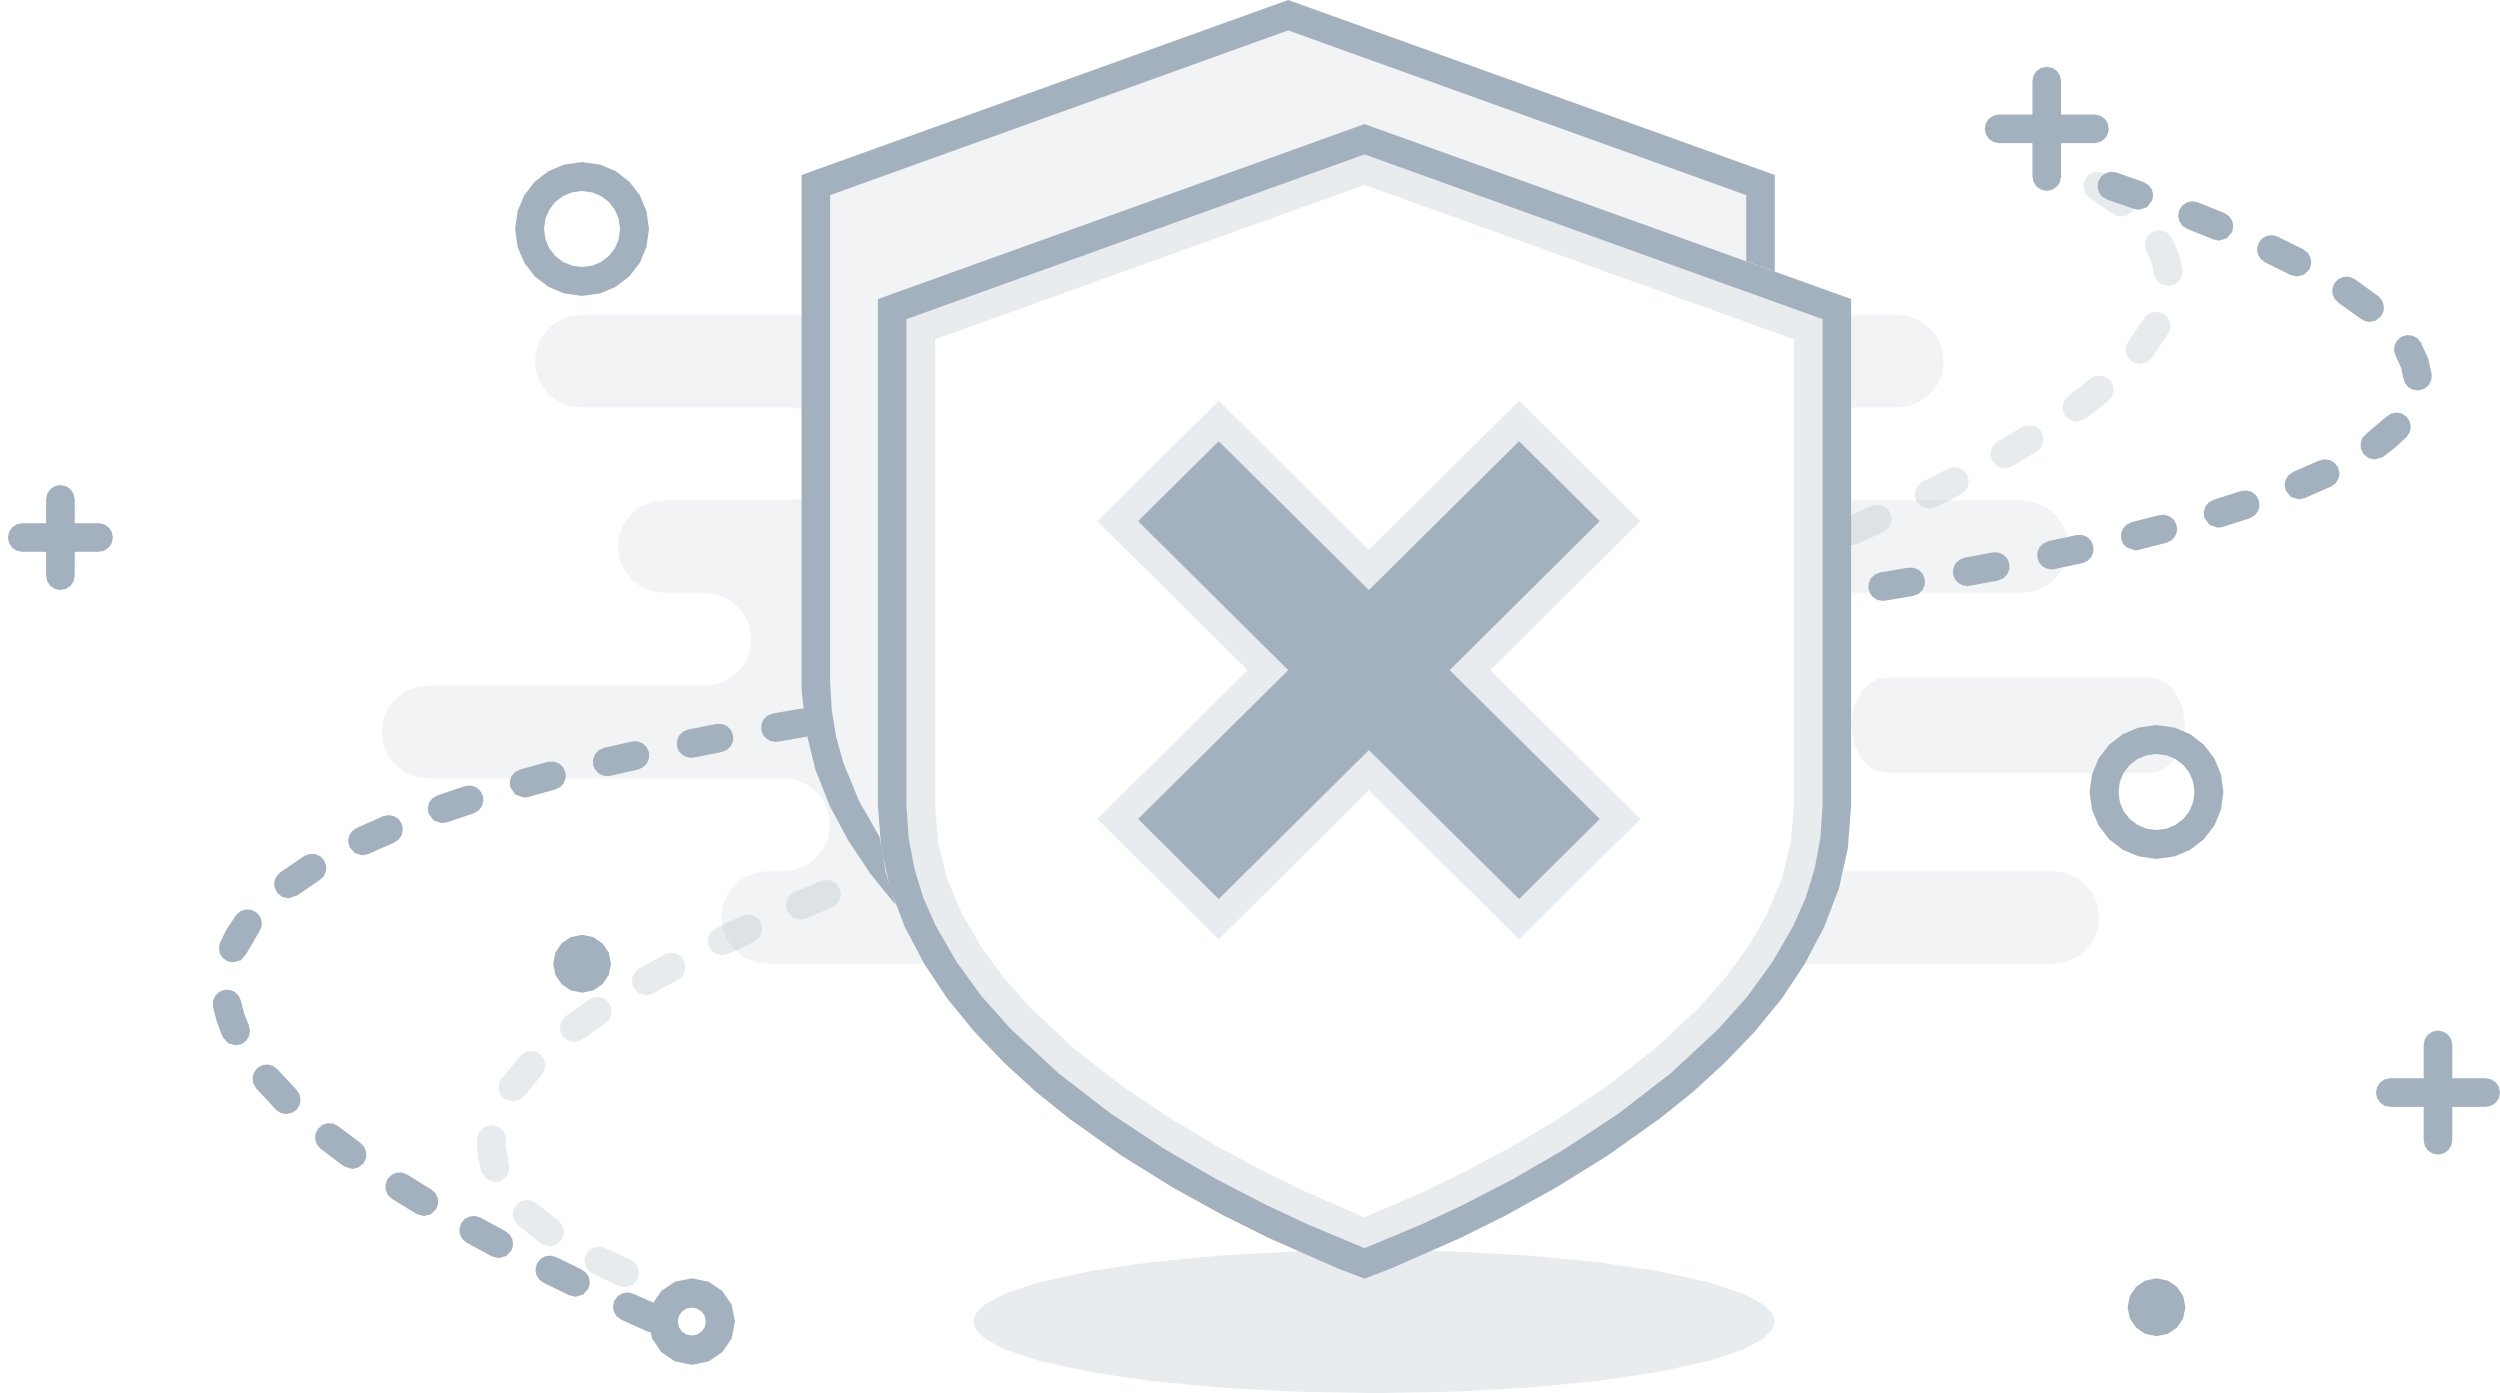 <?xml version="1.0" standalone="no"?><!DOCTYPE svg PUBLIC "-//W3C//DTD SVG 1.1//EN" "http://www.w3.org/Graphics/SVG/1.1/DTD/svg11.dtd"><svg height="146" legacy-metrics="false" node-id="1" sillyvg="true" template-height="146" template-width="262" version="1.1" viewBox="0 0 262 146" width="262" xmlns="http://www.w3.org/2000/svg" xmlns:xlink="http://www.w3.org/1999/xlink"><defs node-id="59"></defs><g node-id="68"><g node-id="69"><g node-id="70"><g node-id="74"><path d="M 186.00 138.50 L 185.71 139.38 L 184.74 140.33 L 182.70 141.42 L 179.12 142.61 L 173.70 143.80 L 167.71 144.69 L 160.35 145.41 L 152.61 145.84 L 144.00 146.00 L 135.39 145.84 L 127.65 145.41 L 120.29 144.69 L 114.30 143.80 L 108.88 142.61 L 105.30 141.42 L 103.26 140.33 L 102.29 139.38 L 102.00 138.50 L 102.29 137.62 L 103.26 136.67 L 105.30 135.58 L 108.88 134.39 L 114.30 133.20 L 120.29 132.31 L 127.65 131.59 L 135.39 131.16 L 144.00 131.00 L 152.61 131.16 L 160.35 131.59 L 167.71 132.31 L 173.70 133.20 L 179.12 134.39 L 182.70 135.58 L 184.74 136.67 L 185.71 137.62 L 186.00 138.50 Z" fill="#a3b1bf" fill-opacity="0.249" fill-rule="nonzero" group-id="1,2,3,7" node-id="66" stroke-linecap="butt" stroke-opacity="0.249" stroke-width="1" target-height="15" target-width="84" target-x="102" target-y="131"></path></g></g><g node-id="71"><path d="M 84.00 33.00 L 84.00 42.87 L 82.77 42.71 L 60.93 42.71 L 59.61 42.53 L 58.47 42.06 L 57.48 41.29 L 56.71 40.31 L 56.24 39.18 L 56.05 37.86 L 56.24 36.54 L 56.71 35.41 L 57.48 34.42 L 58.47 33.66 L 59.61 33.19 L 60.93 33.00 L 84.00 33.00 Z M 84.00 52.27 L 84.00 71.47 L 84.34 75.87 L 85.26 80.04 L 86.75 84.02 L 88.73 87.81 L 91.10 91.41 L 93.88 94.86 L 95.20 97.98 L 96.83 101.00 L 80.48 101.00 L 79.15 100.81 L 78.01 100.34 L 77.02 99.58 L 76.25 98.59 L 75.78 97.46 L 75.59 96.14 L 75.78 94.82 L 76.25 93.69 L 77.02 92.71 L 78.01 91.94 L 79.15 91.47 L 80.48 91.29 L 82.11 91.29 L 83.43 91.10 L 84.57 90.63 L 85.56 89.86 L 86.33 88.88 L 86.80 87.75 L 86.99 86.43 L 86.80 85.11 L 86.33 83.98 L 85.56 82.99 L 84.57 82.23 L 83.43 81.76 L 82.11 81.57 L 44.89 81.57 L 43.56 81.38 L 42.42 80.91 L 41.43 80.15 L 40.66 79.16 L 40.19 78.03 L 40.00 76.71 L 40.19 75.40 L 40.66 74.27 L 41.43 73.28 L 42.42 72.52 L 43.56 72.04 L 44.89 71.86 L 73.86 71.86 L 75.19 71.67 L 76.33 71.20 L 77.32 70.43 L 78.08 69.45 L 78.56 68.32 L 78.75 67.00 L 78.56 65.68 L 78.08 64.55 L 77.32 63.57 L 76.33 62.80 L 75.19 62.33 L 73.86 62.14 L 69.64 62.14 L 68.31 61.96 L 67.17 61.48 L 66.18 60.72 L 65.41 59.73 L 64.94 58.60 L 64.75 57.29 L 64.94 55.97 L 65.41 54.84 L 66.18 53.85 L 67.17 53.09 L 68.31 52.62 L 69.64 52.43 L 82.77 52.43 L 84.00 52.27 Z M 194.00 33.00 L 198.83 33.00 L 200.15 33.19 L 201.29 33.66 L 202.28 34.42 L 203.05 35.41 L 203.53 36.54 L 203.71 37.86 L 203.53 39.18 L 203.05 40.31 L 202.28 41.29 L 201.29 42.06 L 200.15 42.53 L 198.83 42.71 L 194.00 42.71 L 194.00 33.00 Z M 194.00 52.43 L 211.86 52.43 L 213.18 52.62 L 214.32 53.09 L 215.31 53.85 L 216.08 54.84 L 216.56 55.97 L 216.74 57.29 L 216.56 58.60 L 216.08 59.73 L 215.31 60.72 L 214.32 61.48 L 213.18 61.96 L 211.86 62.14 L 194.00 62.14 L 194.00 52.43 Z M 193.20 91.29 L 215.11 91.29 L 216.44 91.47 L 217.58 91.94 L 218.57 92.71 L 219.34 93.69 L 219.81 94.82 L 220.00 96.14 L 219.81 97.46 L 219.34 98.59 L 218.57 99.58 L 217.58 100.34 L 216.44 100.81 L 215.11 101.00 L 189.17 101.00 L 190.85 97.88 L 192.19 94.65 L 193.20 91.29 Z M 197.75 71.00 L 225.25 71.00 L 226.24 71.18 L 227.12 71.66 L 227.90 72.46 L 228.69 74.01 L 229.00 76.00 L 228.69 77.99 L 227.90 79.54 L 227.12 80.34 L 226.24 80.82 L 225.25 81.00 L 197.75 81.00 L 196.76 80.82 L 195.88 80.34 L 195.10 79.54 L 194.31 77.99 L 194.00 76.00 L 194.31 74.01 L 195.10 72.46 L 195.88 71.66 L 196.76 71.18 L 197.75 71.00 Z" fill="#a3b1bf" fill-opacity="0.15" fill-rule="nonzero" group-id="1,2,4" id="Shape" node-id="40" stroke-linecap="butt" stroke-opacity="0.15" stroke-width="1" target-height="68" target-width="189" target-x="40" target-y="33"></path></g><g node-id="72"><path d="M 167.66 85.83 L 159.20 94.23 L 143.46 78.62 L 127.72 94.23 L 119.26 85.83 L 135.00 70.23 L 119.26 54.62 L 127.72 46.23 L 143.46 61.83 L 159.20 46.23 L 167.66 54.62 L 151.93 70.23 Z" fill="#a3b1bf" fill-rule="nonzero" group-id="1,2,5" id="Fill-1" node-id="42" stroke-linecap="butt" stroke-width="1" target-height="48" target-width="48.403" target-x="119.261" target-y="46.225"></path><g node-id="75"><path d="M 159.20 42.00 L 143.46 57.61 L 127.72 42.00 L 115.00 54.62 L 130.74 70.23 L 115.00 85.83 L 127.72 98.45 L 143.46 82.84 L 159.20 98.45 L 171.92 85.83 L 156.19 70.23 L 171.92 54.62 L 159.20 42.00 Z M 159.20 46.23 L 167.66 54.62 L 151.92 70.23 L 167.66 85.83 L 159.20 94.22 L 143.46 78.62 L 127.72 94.22 L 119.26 85.83 L 135.00 70.23 L 119.26 54.62 L 127.72 46.23 L 143.46 61.83 L 159.20 46.23 Z" fill="#a3b1bf" fill-opacity="0.253" fill-rule="nonzero" group-id="1,2,5,8" id="Fill-2" node-id="43" stroke-linecap="butt" stroke-opacity="0.253" stroke-width="1" target-height="56.45" target-width="56.925" target-x="115" target-y="42"></path></g><path d="M 143.00 13.00 L 194.00 31.34 L 194.00 84.47 L 193.65 88.93 L 192.71 93.15 L 191.17 97.17 L 189.15 101.00 L 186.73 104.65 L 183.89 108.12 L 180.77 111.37 L 177.45 114.41 L 173.93 117.24 L 168.44 121.13 L 163.07 124.46 L 157.73 127.41 L 153.11 129.71 L 145.83 132.92 L 143.00 134.00 L 140.17 132.92 L 132.89 129.71 L 128.27 127.41 L 122.93 124.46 L 117.56 121.13 L 112.07 117.24 L 108.55 114.41 L 105.23 111.37 L 102.11 108.12 L 99.27 104.65 L 96.85 101.00 L 94.83 97.17 L 93.29 93.15 L 92.35 88.93 L 92.00 84.47 L 92.00 84.47 L 92.00 31.34 L 143.00 13.00 Z M 143.00 16.19 L 95.00 33.45 L 95.00 84.47 L 95.23 87.79 L 95.82 90.98 L 96.76 94.05 L 98.07 97.02 L 100.25 100.79 L 102.85 104.38 L 105.90 107.80 L 110.94 112.48 L 116.39 116.68 L 122.07 120.43 L 127.46 123.56 L 132.75 126.29 L 137.03 128.30 L 143.00 130.80 L 148.97 128.31 L 153.26 126.30 L 158.54 123.57 L 163.94 120.44 L 169.61 116.70 L 175.06 112.50 L 180.10 107.81 L 183.15 104.39 L 185.75 100.80 L 187.93 97.03 L 189.24 94.06 L 190.18 90.99 L 190.77 87.80 L 191.00 84.47 L 191.00 84.47 L 191.00 33.45 L 143.00 16.19 Z" fill="#a3b1bf" fill-rule="nonzero" group-id="1,2,5" id="Combined-Shape" node-id="44" stroke-linecap="butt" stroke-width="1" target-height="121" target-width="102" target-x="92" target-y="13"></path><path d="M 143.00 16.19 L 191.00 33.45 L 191.00 84.47 L 190.77 87.80 L 190.18 90.99 L 189.24 94.06 L 187.93 97.03 L 185.75 100.80 L 183.15 104.39 L 180.10 107.81 L 175.06 112.50 L 169.61 116.70 L 163.94 120.44 L 158.54 123.57 L 153.26 126.30 L 148.97 128.31 L 143.00 130.80 L 137.03 128.30 L 132.75 126.29 L 127.46 123.56 L 122.07 120.43 L 116.39 116.68 L 110.94 112.48 L 105.90 107.80 L 102.85 104.38 L 100.25 100.79 L 98.07 97.02 L 96.76 94.05 L 95.82 90.98 L 95.23 87.79 L 95.00 84.47 L 95.00 33.45 L 143.00 16.19 Z M 143.00 19.38 L 98.00 35.56 L 98.00 84.47 L 98.34 88.38 L 99.27 92.11 L 100.78 95.70 L 102.75 99.11 L 105.11 102.37 L 107.89 105.51 L 112.49 109.83 L 117.50 113.74 L 122.74 117.27 L 127.78 120.26 L 132.75 122.91 L 136.89 124.92 L 143.00 127.58 L 149.11 124.93 L 153.25 122.92 L 158.22 120.28 L 163.26 117.28 L 168.50 113.76 L 173.51 109.84 L 178.11 105.53 L 180.89 102.39 L 183.25 99.12 L 185.22 95.72 L 186.73 92.12 L 187.66 88.38 L 188.00 84.47 L 188.00 84.47 L 188.00 35.56 L 143.00 19.38 Z" fill="#a3b1bf" fill-opacity="0.248" fill-rule="nonzero" group-id="1,2,5,9" id="Combined-Shape" node-id="45" stroke-linecap="butt" stroke-opacity="0.248" stroke-width="1" target-height="114.611" target-width="96" target-x="95" target-y="16.188"></path><path d="M 135.00 0.00 L 186.00 18.34 L 186.00 28.46 L 183.00 27.38 L 183.00 20.45 L 135.00 3.19 L 87.00 20.45 L 87.00 71.47 L 87.17 74.41 L 87.63 77.23 L 88.40 79.97 L 90.02 83.92 L 92.18 87.70 L 92.82 91.36 L 93.88 94.86 L 91.19 91.54 L 88.89 88.07 L 86.94 84.43 L 85.44 80.62 L 84.47 76.62 L 84.02 72.42 L 84.00 71.47 L 84.00 18.34 L 135.00 0.00 Z" fill="#a3b1bf" fill-rule="nonzero" group-id="1,2,5" id="Combined-Shape" node-id="46" stroke-linecap="butt" stroke-width="1" target-height="94.859" target-width="102" target-x="84" target-y="0"></path><path d="M 135.00 3.19 L 183.00 20.45 L 183.00 27.38 L 143.00 13.00 L 92.00 31.34 L 92.00 84.47 L 92.18 87.70 L 90.02 83.92 L 88.40 79.97 L 87.63 77.23 L 87.17 74.41 L 87.00 71.47 L 87.00 20.45 L 135.00 3.19 Z" fill="#a3b1bf" fill-opacity="0.15" fill-rule="nonzero" group-id="1,2,5,10" id="Combined-Shape" node-id="47" stroke-linecap="butt" stroke-opacity="0.15" stroke-width="1" target-height="84.514" target-width="96" target-x="87" target-y="3.188"></path></g><path d="M 231.50 83.00 L 231.29 84.49 L 230.75 85.77 L 229.89 86.89 L 228.77 87.75 L 227.49 88.29 L 226.00 88.50 L 224.51 88.29 L 223.23 87.75 L 222.11 86.89 L 221.25 85.77 L 220.71 84.49 L 220.50 83.00 L 220.71 81.51 L 221.25 80.23 L 222.11 79.11 L 223.23 78.25 L 224.51 77.71 L 226.00 77.50 L 227.49 77.71 L 228.77 78.25 L 229.89 79.11 L 230.75 80.23 L 231.29 81.51 L 231.50 83.00 Z" fill="none" group-id="1,2" id="Oval" node-id="48" stroke="#a3b1bf" stroke-linecap="butt" stroke-width="3" target-height="11" target-width="11" target-x="220.5" target-y="77.5"></path><path d="M 66.50 24.00 L 66.29 25.49 L 65.75 26.77 L 64.89 27.89 L 63.77 28.75 L 62.49 29.29 L 61.00 29.50 L 59.51 29.29 L 58.23 28.75 L 57.11 27.89 L 56.25 26.77 L 55.71 25.49 L 55.50 24.00 L 55.71 22.51 L 56.25 21.23 L 57.11 20.11 L 58.23 19.25 L 59.51 18.71 L 61.00 18.50 L 62.49 18.71 L 63.77 19.25 L 64.89 20.11 L 65.75 21.23 L 66.29 22.51 L 66.50 24.00 Z" fill="none" group-id="1,2" id="Oval-Copy-9" node-id="49" stroke="#a3b1bf" stroke-linecap="butt" stroke-width="3" target-height="11" target-width="11" target-x="55.5" target-y="18.5"></path><path d="M 75.50 138.50 L 75.26 139.68 L 74.62 140.62 L 73.68 141.26 L 72.50 141.50 L 71.32 141.26 L 70.38 140.62 L 69.74 139.68 L 69.50 138.50 L 69.74 137.32 L 70.38 136.38 L 71.32 135.74 L 72.50 135.50 L 73.68 135.74 L 74.62 136.38 L 75.26 137.32 L 75.50 138.50 Z" fill="none" group-id="1,2" id="Oval-Copy-12" node-id="50" stroke="#a3b1bf" stroke-linecap="butt" stroke-width="3" target-height="6" target-width="6" target-x="69.5" target-y="135.5"></path><path d="M 227.50 137.00 L 227.38 137.59 L 227.06 138.06 L 226.59 138.38 L 226.00 138.50 L 225.41 138.38 L 224.94 138.06 L 224.62 137.59 L 224.50 137.00 L 224.62 136.41 L 224.94 135.94 L 225.41 135.62 L 226.00 135.50 L 226.59 135.62 L 227.06 135.94 L 227.38 136.41 L 227.50 137.00 Z" fill="none" group-id="1,2" id="Oval-Copy-8" node-id="51" stroke="#a3b1bf" stroke-linecap="butt" stroke-width="3" target-height="3" target-width="3" target-x="224.5" target-y="135.5"></path><path d="M 62.50 101.00 L 62.38 101.59 L 62.06 102.06 L 61.59 102.38 L 61.00 102.50 L 60.41 102.38 L 59.94 102.06 L 59.62 101.59 L 59.50 101.00 L 59.62 100.41 L 59.94 99.94 L 60.41 99.62 L 61.00 99.50 L 61.59 99.62 L 62.06 99.94 L 62.38 100.41 L 62.50 101.00 Z" fill="none" group-id="1,2" id="Oval-Copy-11" node-id="52" stroke="#a3b1bf" stroke-linecap="butt" stroke-width="3" target-height="3" target-width="3" target-x="59.5" target-y="99.5"></path><path d="M 214.50 7.00 L 215.09 7.12 L 215.56 7.44 L 215.88 7.91 L 216.00 8.50 L 216.00 12.00 L 219.50 12.00 L 220.09 12.12 L 220.56 12.44 L 220.88 12.91 L 221.00 13.50 L 220.88 14.09 L 220.56 14.56 L 220.09 14.88 L 219.50 15.00 L 216.00 15.00 L 216.00 18.50 L 215.88 19.09 L 215.56 19.56 L 215.09 19.88 L 214.50 20.00 L 213.91 19.88 L 213.44 19.56 L 213.12 19.09 L 213.00 18.50 L 213.00 15.00 L 209.50 15.00 L 208.91 14.88 L 208.44 14.56 L 208.12 14.09 L 208.00 13.50 L 208.12 12.91 L 208.44 12.44 L 208.91 12.12 L 209.50 12.00 L 213.00 12.00 L 213.00 8.50 L 213.12 7.91 L 213.44 7.44 L 213.91 7.12 L 214.50 7.00 Z" fill="#a3b1bf" fill-rule="nonzero" group-id="1,2" id="Combined-Shape" node-id="53" stroke-linecap="butt" stroke-width="1" target-height="13" target-width="13" target-x="208" target-y="7"></path><path d="M 255.50 108.00 L 256.09 108.12 L 256.56 108.44 L 256.88 108.91 L 257.00 109.50 L 257.00 113.00 L 260.50 113.00 L 261.09 113.12 L 261.56 113.44 L 261.88 113.91 L 262.00 114.50 L 261.88 115.09 L 261.56 115.56 L 261.09 115.88 L 260.50 116.00 L 257.00 116.00 L 257.00 119.50 L 256.88 120.09 L 256.56 120.56 L 256.09 120.88 L 255.50 121.00 L 254.91 120.88 L 254.44 120.56 L 254.12 120.09 L 254.00 119.50 L 254.00 116.00 L 250.50 116.00 L 249.91 115.88 L 249.44 115.56 L 249.12 115.09 L 249.00 114.50 L 249.12 113.91 L 249.44 113.44 L 249.91 113.12 L 250.50 113.00 L 254.00 113.00 L 254.00 109.50 L 254.12 108.91 L 254.44 108.44 L 254.91 108.12 L 255.50 108.00 Z" fill="#a3b1bf" fill-rule="nonzero" group-id="1,2" id="Combined-Shape-Copy-6" node-id="54" stroke-linecap="butt" stroke-width="1" target-height="13" target-width="13" target-x="249" target-y="108"></path><path d="M 11.83 56.33 L 11.71 56.92 L 11.39 57.39 L 10.92 57.71 L 10.33 57.83 L 7.83 57.83 L 7.83 60.33 L 7.71 60.92 L 7.39 61.39 L 6.92 61.71 L 6.33 61.83 L 5.74 61.71 L 5.27 61.39 L 4.95 60.92 L 4.83 60.33 L 4.83 57.83 L 2.33 57.83 L 1.74 57.71 L 1.27 57.39 L 0.95 56.92 L 0.83 56.33 L 0.95 55.74 L 1.27 55.27 L 1.74 54.95 L 2.33 54.83 L 4.83 54.83 L 4.83 52.33 L 4.95 51.74 L 5.27 51.27 L 5.74 50.95 L 6.33 50.83 L 6.92 50.95 L 7.39 51.27 L 7.71 51.74 L 7.83 52.33 L 7.83 54.83 L 10.33 54.83 L 10.92 54.95 L 11.39 55.27 L 11.71 55.74 L 11.83 56.33 Z" fill="#a3b1bf" fill-rule="nonzero" group-id="1,2" id="Combined-Shape-Copy-3" node-id="55" stroke-linecap="butt" stroke-width="1" target-height="11" target-width="11" target-x="0.828" target-y="50.828"></path><path d="M 224.15 21.99 L 223.65 21.90 L 220.83 20.92 L 220.31 20.61 L 219.97 20.16 L 219.82 19.61 L 219.90 19.01 L 220.21 18.49 L 220.66 18.15 L 221.21 18.00 L 221.81 18.08 L 224.65 19.08 L 225.17 19.39 L 225.51 19.85 L 225.65 20.40 L 225.56 20.99 L 225.00 21.72 L 224.15 21.99 M 232.55 25.22 L 231.98 25.10 L 229.22 23.99 L 228.72 23.66 L 228.39 23.19 L 228.27 22.64 L 228.37 22.04 L 228.70 21.54 L 229.17 21.22 L 229.73 21.09 L 230.32 21.20 L 233.13 22.33 L 233.62 22.67 L 233.94 23.14 L 234.05 23.70 L 233.94 24.29 L 233.37 24.97 L 232.55 25.22 M 240.72 28.98 L 240.03 28.81 L 237.39 27.50 L 236.91 27.14 L 236.62 26.65 L 236.54 26.08 L 236.68 25.50 L 237.04 25.02 L 237.53 24.73 L 238.10 24.64 L 238.68 24.79 L 241.42 26.15 L 241.88 26.52 L 242.15 27.02 L 242.22 27.59 L 242.06 28.17 L 241.49 28.77 L 240.72 28.98 M 248.34 33.74 L 247.86 33.66 L 247.41 33.41 L 245.08 31.74 L 244.66 31.31 L 244.44 30.78 L 244.43 30.21 L 244.66 29.66 L 245.08 29.23 L 245.61 29.01 L 246.18 29.01 L 246.74 29.23 L 249.27 31.06 L 249.66 31.52 L 249.83 32.07 L 249.79 32.64 L 249.52 33.17 L 248.98 33.60 L 248.34 33.74 M 253.35 40.92 L 252.81 40.82 L 252.35 40.54 L 252.02 40.11 L 251.86 39.57 L 251.63 38.52 L 251.09 37.36 L 250.90 36.80 L 250.94 36.23 L 251.19 35.71 L 251.64 35.31 L 252.21 35.12 L 252.78 35.16 L 253.29 35.41 L 253.69 35.86 L 254.48 37.59 L 254.85 39.27 L 254.79 39.87 L 254.52 40.37 L 254.08 40.74 L 253.51 40.91 L 253.35 40.92 M 248.88 48.16 L 248.21 48.01 L 247.66 47.54 L 247.41 46.99 L 247.40 46.42 L 247.59 45.88 L 248.00 45.44 L 250.07 43.69 L 250.57 43.35 L 251.13 43.23 L 251.69 43.33 L 252.19 43.65 L 252.53 44.15 L 252.65 44.70 L 252.55 45.27 L 252.23 45.77 L 251.12 46.81 L 249.75 47.88 L 248.88 48.16 M 240.93 52.33 L 240.11 52.09 L 239.54 51.40 L 239.43 50.81 L 239.55 50.25 L 239.86 49.78 L 240.36 49.44 L 243.04 48.27 L 243.62 48.13 L 244.18 48.22 L 244.67 48.51 L 245.03 48.99 L 245.18 49.57 L 245.09 50.13 L 244.80 50.63 L 244.31 50.98 L 241.50 52.22 L 240.93 52.33 M 232.44 55.30 L 231.56 55.01 L 231.00 54.24 L 230.95 53.64 L 231.12 53.09 L 231.48 52.65 L 232.00 52.37 L 234.83 51.47 L 235.43 51.40 L 235.97 51.55 L 236.43 51.90 L 236.72 52.42 L 236.80 53.02 L 236.64 53.57 L 236.29 54.02 L 235.77 54.32 L 232.88 55.24 L 232.44 55.30 M 223.76 57.68 L 222.84 57.36 L 222.51 57.01 L 222.30 56.54 L 222.28 55.94 L 222.48 55.40 L 222.86 54.98 L 223.40 54.72 L 226.29 53.98 L 226.88 53.95 L 227.42 54.14 L 227.85 54.51 L 228.12 55.05 L 228.15 55.65 L 227.96 56.19 L 227.59 56.62 L 227.05 56.88 L 224.12 57.63 L 223.76 57.68 M 214.99 59.68 L 214.48 59.59 L 214.05 59.35 L 213.72 58.97 L 213.52 58.49 L 213.52 57.89 L 213.73 57.36 L 214.13 56.95 L 214.68 56.71 L 217.59 56.08 L 218.20 56.06 L 218.73 56.27 L 219.14 56.67 L 219.38 57.22 L 219.39 57.82 L 219.19 58.35 L 218.79 58.76 L 218.25 59.01 L 215.30 59.64 L 214.99 59.68 M 206.16 61.42 L 205.64 61.33 L 205.21 61.08 L 204.87 60.69 L 204.68 60.19 L 204.70 59.59 L 204.92 59.07 L 205.33 58.67 L 205.89 58.44 L 208.82 57.89 L 209.42 57.90 L 209.94 58.12 L 210.35 58.52 L 210.58 59.08 L 210.57 59.68 L 210.35 60.20 L 209.95 60.61 L 209.39 60.84 L 206.43 61.39 L 206.16 61.42 M 197.29 62.97 L 196.77 62.88 L 196.33 62.62 L 196.00 62.23 L 195.81 61.72 L 195.84 61.12 L 196.07 60.60 L 196.49 60.21 L 197.05 59.99 L 200.00 59.49 L 200.60 59.51 L 201.12 59.75 L 201.51 60.16 L 201.73 60.72 L 201.71 61.32 L 201.48 61.84 L 201.07 62.23 L 200.51 62.45 L 197.54 62.95 L 197.29 62.97 M 81.26 77.75 L 80.74 77.66 L 80.30 77.40 L 79.97 77.01 L 79.78 76.51 L 79.80 75.91 L 80.03 75.39 L 80.44 74.99 L 81.00 74.77 L 83.96 74.26 L 84.56 74.28 L 85.08 74.51 L 85.48 74.93 L 85.69 75.48 L 85.67 76.08 L 85.44 76.60 L 85.03 77.00 L 84.47 77.22 L 81.52 77.73 L 81.26 77.75 M 72.41 79.42 L 71.91 79.33 L 71.47 79.09 L 71.14 78.71 L 70.94 78.22 L 70.95 77.62 L 71.17 77.09 L 71.57 76.69 L 72.12 76.45 L 75.07 75.87 L 75.67 75.87 L 76.20 76.10 L 76.60 76.50 L 76.83 77.05 L 76.83 77.66 L 76.60 78.18 L 76.20 78.58 L 75.64 78.81 L 72.71 79.39 L 72.41 79.42 M 63.62 81.34 L 63.13 81.26 L 62.70 81.02 L 62.37 80.66 L 62.16 80.19 L 62.15 79.59 L 62.35 79.05 L 62.74 78.63 L 63.28 78.38 L 66.22 77.71 L 66.83 77.70 L 67.35 77.90 L 67.77 78.30 L 68.01 78.84 L 68.02 79.44 L 67.81 79.97 L 67.42 80.39 L 66.88 80.64 L 63.97 81.30 L 63.62 81.34 M 54.91 83.58 L 54.01 83.28 L 53.47 82.49 L 53.42 81.89 L 53.60 81.35 L 53.97 80.91 L 54.50 80.64 L 57.42 79.84 L 58.02 79.81 L 58.56 80.00 L 58.99 80.37 L 59.25 80.91 L 59.29 81.51 L 59.10 82.05 L 58.73 82.48 L 58.19 82.74 L 55.32 83.53 L 54.91 83.58 M 46.32 86.27 L 45.47 86.00 L 44.91 85.27 L 44.83 84.67 L 44.97 84.12 L 45.31 83.66 L 45.83 83.36 L 48.70 82.39 L 49.30 82.32 L 49.85 82.48 L 50.30 82.83 L 50.59 83.35 L 50.66 83.95 L 50.50 84.50 L 50.15 84.95 L 49.63 85.24 L 46.82 86.19 L 46.32 86.27 M 37.98 89.64 L 37.19 89.41 L 36.63 88.77 L 36.48 88.19 L 36.57 87.63 L 36.86 87.14 L 37.35 86.78 L 40.14 85.54 L 40.73 85.42 L 41.29 85.53 L 41.77 85.84 L 42.11 86.34 L 42.22 86.92 L 42.11 87.48 L 41.80 87.96 L 41.31 88.30 L 38.62 89.49 L 37.98 89.64 M 30.23 94.15 L 29.57 94.00 L 29.03 93.55 L 28.77 93.01 L 28.74 92.44 L 28.93 91.90 L 29.33 91.45 L 31.91 89.69 L 32.48 89.49 L 33.05 89.51 L 33.57 89.74 L 33.98 90.18 L 34.19 90.74 L 34.16 91.31 L 33.93 91.83 L 33.49 92.24 L 31.13 93.85 L 30.23 94.15 M 24.43 100.86 L 23.84 100.74 L 23.35 100.40 L 23.04 99.92 L 22.94 99.36 L 23.06 98.77 L 23.78 97.34 L 24.74 95.90 L 25.19 95.50 L 25.73 95.31 L 26.30 95.34 L 26.84 95.59 L 27.24 96.04 L 27.43 96.58 L 27.40 97.15 L 27.14 97.69 L 25.81 99.96 L 25.25 100.63 L 24.43 100.86 M 24.70 109.55 L 23.89 109.32 L 23.33 108.67 L 22.71 107.05 L 22.31 105.49 L 22.32 104.89 L 22.55 104.36 L 22.96 103.96 L 23.51 103.73 L 24.11 103.74 L 24.64 103.97 L 25.04 104.38 L 25.26 104.93 L 25.57 106.15 L 26.07 107.44 L 26.20 108.03 L 26.10 108.59 L 25.80 109.08 L 25.31 109.43 L 24.70 109.55 M 30.00 116.75 L 29.44 116.65 L 28.94 116.32 L 26.82 114.03 L 26.53 113.50 L 26.47 112.94 L 26.62 112.39 L 26.99 111.91 L 27.52 111.62 L 28.08 111.56 L 28.63 111.72 L 29.10 112.09 L 31.06 114.19 L 31.39 114.69 L 31.50 115.25 L 31.40 115.81 L 31.07 116.31 L 30.56 116.64 L 30.00 116.75 M 36.91 122.51 L 36.03 122.22 L 33.58 120.38 L 33.20 119.92 L 33.02 119.38 L 33.06 118.81 L 33.33 118.28 L 33.79 117.89 L 34.33 117.71 L 34.90 117.75 L 35.44 118.02 L 37.79 119.79 L 38.19 120.23 L 38.39 120.77 L 38.37 121.34 L 38.12 121.89 L 37.57 122.35 L 36.91 122.51 M 44.43 127.44 L 43.66 127.23 L 41.07 125.63 L 40.64 125.22 L 40.41 124.69 L 40.40 124.12 L 40.61 123.56 L 41.03 123.13 L 41.55 122.90 L 42.12 122.88 L 42.68 123.10 L 45.20 124.66 L 45.65 125.06 L 45.88 125.58 L 45.92 126.15 L 45.71 126.71 L 45.15 127.26 L 44.43 127.44 M 52.27 131.85 L 51.57 131.68 L 48.91 130.24 L 48.45 129.85 L 48.19 129.34 L 48.14 128.78 L 48.32 128.20 L 48.71 127.74 L 49.22 127.49 L 49.79 127.43 L 50.36 127.61 L 52.97 129.03 L 53.44 129.41 L 53.71 129.91 L 53.77 130.48 L 53.60 131.05 L 53.03 131.64 L 52.27 131.85 M 60.31 135.90 L 59.66 135.75 L 56.95 134.43 L 56.48 134.06 L 56.19 133.56 L 56.12 133.00 L 56.27 132.42 L 56.64 131.94 L 57.14 131.66 L 57.70 131.59 L 58.28 131.74 L 60.96 133.05 L 61.44 133.41 L 61.73 133.90 L 61.81 134.47 L 61.66 135.05 L 61.10 135.68 L 60.31 135.90 M 68.48 139.68 L 67.87 139.55 L 65.12 138.31 L 64.63 137.96 L 64.34 137.47 L 64.24 136.91 L 64.38 136.32 L 64.73 135.84 L 65.22 135.54 L 65.78 135.44 L 66.37 135.58 L 69.09 136.81 L 69.58 137.16 L 69.88 137.64 L 69.98 138.20 L 69.85 138.79 L 69.28 139.45 L 68.48 139.68" fill="#a3b1bf" fill-rule="evenodd" group-id="1,2" id="Fill-1" node-id="56" stroke-linecap="butt" stroke-width="1" target-height="121.675" target-width="232.532" target-x="22.315" target-y="18.004"></path><path d="M 222.31 22.70 L 221.83 22.62 L 221.39 22.39 L 219.05 20.78 L 218.61 20.37 L 218.38 19.85 L 218.36 19.28 L 218.56 18.71 L 218.97 18.27 L 219.49 18.04 L 220.06 18.02 L 220.63 18.22 L 223.23 20.02 L 223.62 20.47 L 223.80 21.02 L 223.76 21.59 L 223.49 22.12 L 222.95 22.56 L 222.31 22.70 M 227.23 29.96 L 226.70 29.86 L 226.25 29.59 L 225.92 29.19 L 225.74 28.66 L 225.47 27.51 L 224.97 26.34 L 224.79 25.77 L 224.85 25.20 L 225.12 24.70 L 225.58 24.31 L 226.15 24.14 L 226.72 24.19 L 227.22 24.46 L 227.61 24.92 L 228.33 26.58 L 228.72 28.26 L 228.68 28.86 L 228.42 29.37 L 228.00 29.75 L 227.43 29.95 L 227.23 29.96 M 224.26 38.15 L 223.78 38.07 L 223.32 37.82 L 222.94 37.35 L 222.77 36.81 L 222.82 36.24 L 223.10 35.71 L 224.64 33.46 L 225.03 33.00 L 225.54 32.74 L 226.11 32.69 L 226.68 32.87 L 227.14 33.26 L 227.40 33.77 L 227.45 34.34 L 227.26 34.91 L 225.43 37.60 L 224.90 38.01 L 224.26 38.15 M 217.65 44.21 L 216.99 44.05 L 216.44 43.60 L 216.19 43.05 L 216.17 42.48 L 216.36 41.94 L 216.76 41.50 L 219.05 39.71 L 219.58 39.42 L 220.15 39.37 L 220.70 39.53 L 221.17 39.90 L 221.45 40.43 L 221.51 41.00 L 221.35 41.55 L 220.97 42.01 L 218.54 43.91 L 217.65 44.21 M 210.10 49.09 L 209.36 48.90 L 208.80 48.34 L 208.61 47.77 L 208.65 47.20 L 208.90 46.69 L 209.35 46.29 L 211.88 44.77 L 212.45 44.57 L 213.02 44.59 L 213.54 44.82 L 213.95 45.26 L 214.16 45.82 L 214.13 46.39 L 213.90 46.91 L 213.46 47.33 L 210.85 48.89 L 210.10 49.09 M 202.16 53.32 L 201.38 53.10 L 200.81 52.49 L 200.66 51.91 L 200.74 51.34 L 201.02 50.84 L 201.49 50.47 L 204.14 49.13 L 204.72 48.97 L 205.29 49.03 L 205.79 49.30 L 206.17 49.77 L 206.33 50.35 L 206.26 50.92 L 205.99 51.42 L 205.52 51.79 L 202.83 53.16 L 202.16 53.32 M 194.01 57.14 L 193.21 56.90 L 192.64 56.24 L 192.51 55.66 L 192.61 55.10 L 192.91 54.61 L 193.40 54.26 L 196.12 53.04 L 196.70 52.90 L 197.27 53.00 L 197.75 53.29 L 198.11 53.77 L 198.24 54.36 L 198.15 54.92 L 197.85 55.41 L 197.37 55.76 L 194.62 57.01 L 194.01 57.14 M 83.86 96.38 L 83.05 96.14 L 82.48 95.47 L 82.36 94.89 L 82.46 94.33 L 82.77 93.85 L 83.26 93.50 L 86.04 92.32 L 86.63 92.20 L 87.19 92.32 L 87.66 92.63 L 88.00 93.12 L 88.12 93.71 L 88.01 94.27 L 87.69 94.75 L 87.20 95.09 L 84.45 96.26 L 83.86 96.38 M 75.68 100.12 L 74.89 99.91 L 74.33 99.28 L 74.18 98.70 L 74.26 98.14 L 74.54 97.64 L 75.02 97.28 L 77.75 95.98 L 78.33 95.84 L 78.90 95.93 L 79.39 96.22 L 79.74 96.70 L 79.88 97.29 L 79.79 97.85 L 79.50 98.34 L 79.02 98.69 L 76.33 99.97 L 75.68 100.12 M 67.71 104.31 L 66.98 104.12 L 66.41 103.56 L 66.22 102.99 L 66.27 102.42 L 66.52 101.91 L 66.97 101.51 L 69.62 100.03 L 70.19 99.86 L 70.76 99.92 L 71.27 100.18 L 71.65 100.64 L 71.83 101.22 L 71.77 101.78 L 71.51 102.29 L 71.05 102.68 L 68.46 104.11 L 67.71 104.31 M 60.18 109.21 L 59.52 109.06 L 58.98 108.61 L 58.72 108.07 L 58.69 107.50 L 58.87 106.96 L 59.27 106.51 L 61.78 104.73 L 62.33 104.50 L 62.90 104.50 L 63.43 104.71 L 63.86 105.13 L 64.09 105.69 L 64.09 106.26 L 63.88 106.79 L 63.46 107.22 L 61.08 108.91 L 60.18 109.21 M 53.74 115.44 L 52.87 115.16 L 52.46 114.72 L 52.26 114.19 L 52.28 113.62 L 52.52 113.07 L 54.58 110.61 L 55.07 110.27 L 55.63 110.15 L 56.19 110.25 L 56.70 110.56 L 57.04 111.06 L 57.16 111.62 L 57.07 112.18 L 56.75 112.69 L 54.96 114.82 L 54.41 115.29 L 53.74 115.44 M 51.88 123.87 L 51.01 123.59 L 50.45 122.83 L 50.11 121.42 L 50.00 120.00 L 50.03 119.30 L 50.19 118.72 L 50.55 118.28 L 51.05 117.99 L 51.63 117.92 L 52.21 118.08 L 52.66 118.44 L 52.94 118.93 L 53.02 119.53 L 53.00 119.99 L 53.30 121.91 L 53.37 122.51 L 53.21 123.05 L 52.86 123.50 L 52.34 123.80 L 51.88 123.87 M 57.58 130.62 L 56.72 130.35 L 54.23 128.35 L 53.88 127.86 L 53.75 127.31 L 53.83 126.74 L 54.14 126.23 L 54.63 125.88 L 55.19 125.75 L 55.75 125.84 L 56.26 126.14 L 58.45 127.89 L 58.86 128.33 L 59.06 128.86 L 59.05 129.44 L 58.81 129.98 L 58.26 130.46 L 57.58 130.62 M 65.48 134.90 L 64.88 134.77 L 62.10 133.48 L 61.62 133.12 L 61.34 132.62 L 61.26 132.06 L 61.42 131.48 L 61.78 131.00 L 62.28 130.72 L 62.84 130.64 L 63.42 130.80 L 66.08 132.02 L 66.57 132.37 L 66.88 132.85 L 66.98 133.41 L 66.86 134.00 L 66.29 134.66 L 65.48 134.90" fill="#a3b1bf" fill-opacity="0.254" fill-rule="nonzero" group-id="1,2,6" id="Fill-1" node-id="57" stroke-linecap="butt" stroke-opacity="0.254" stroke-width="1" target-height="116.884" target-width="178.716" target-x="50" target-y="18.016"></path></g></g></svg>